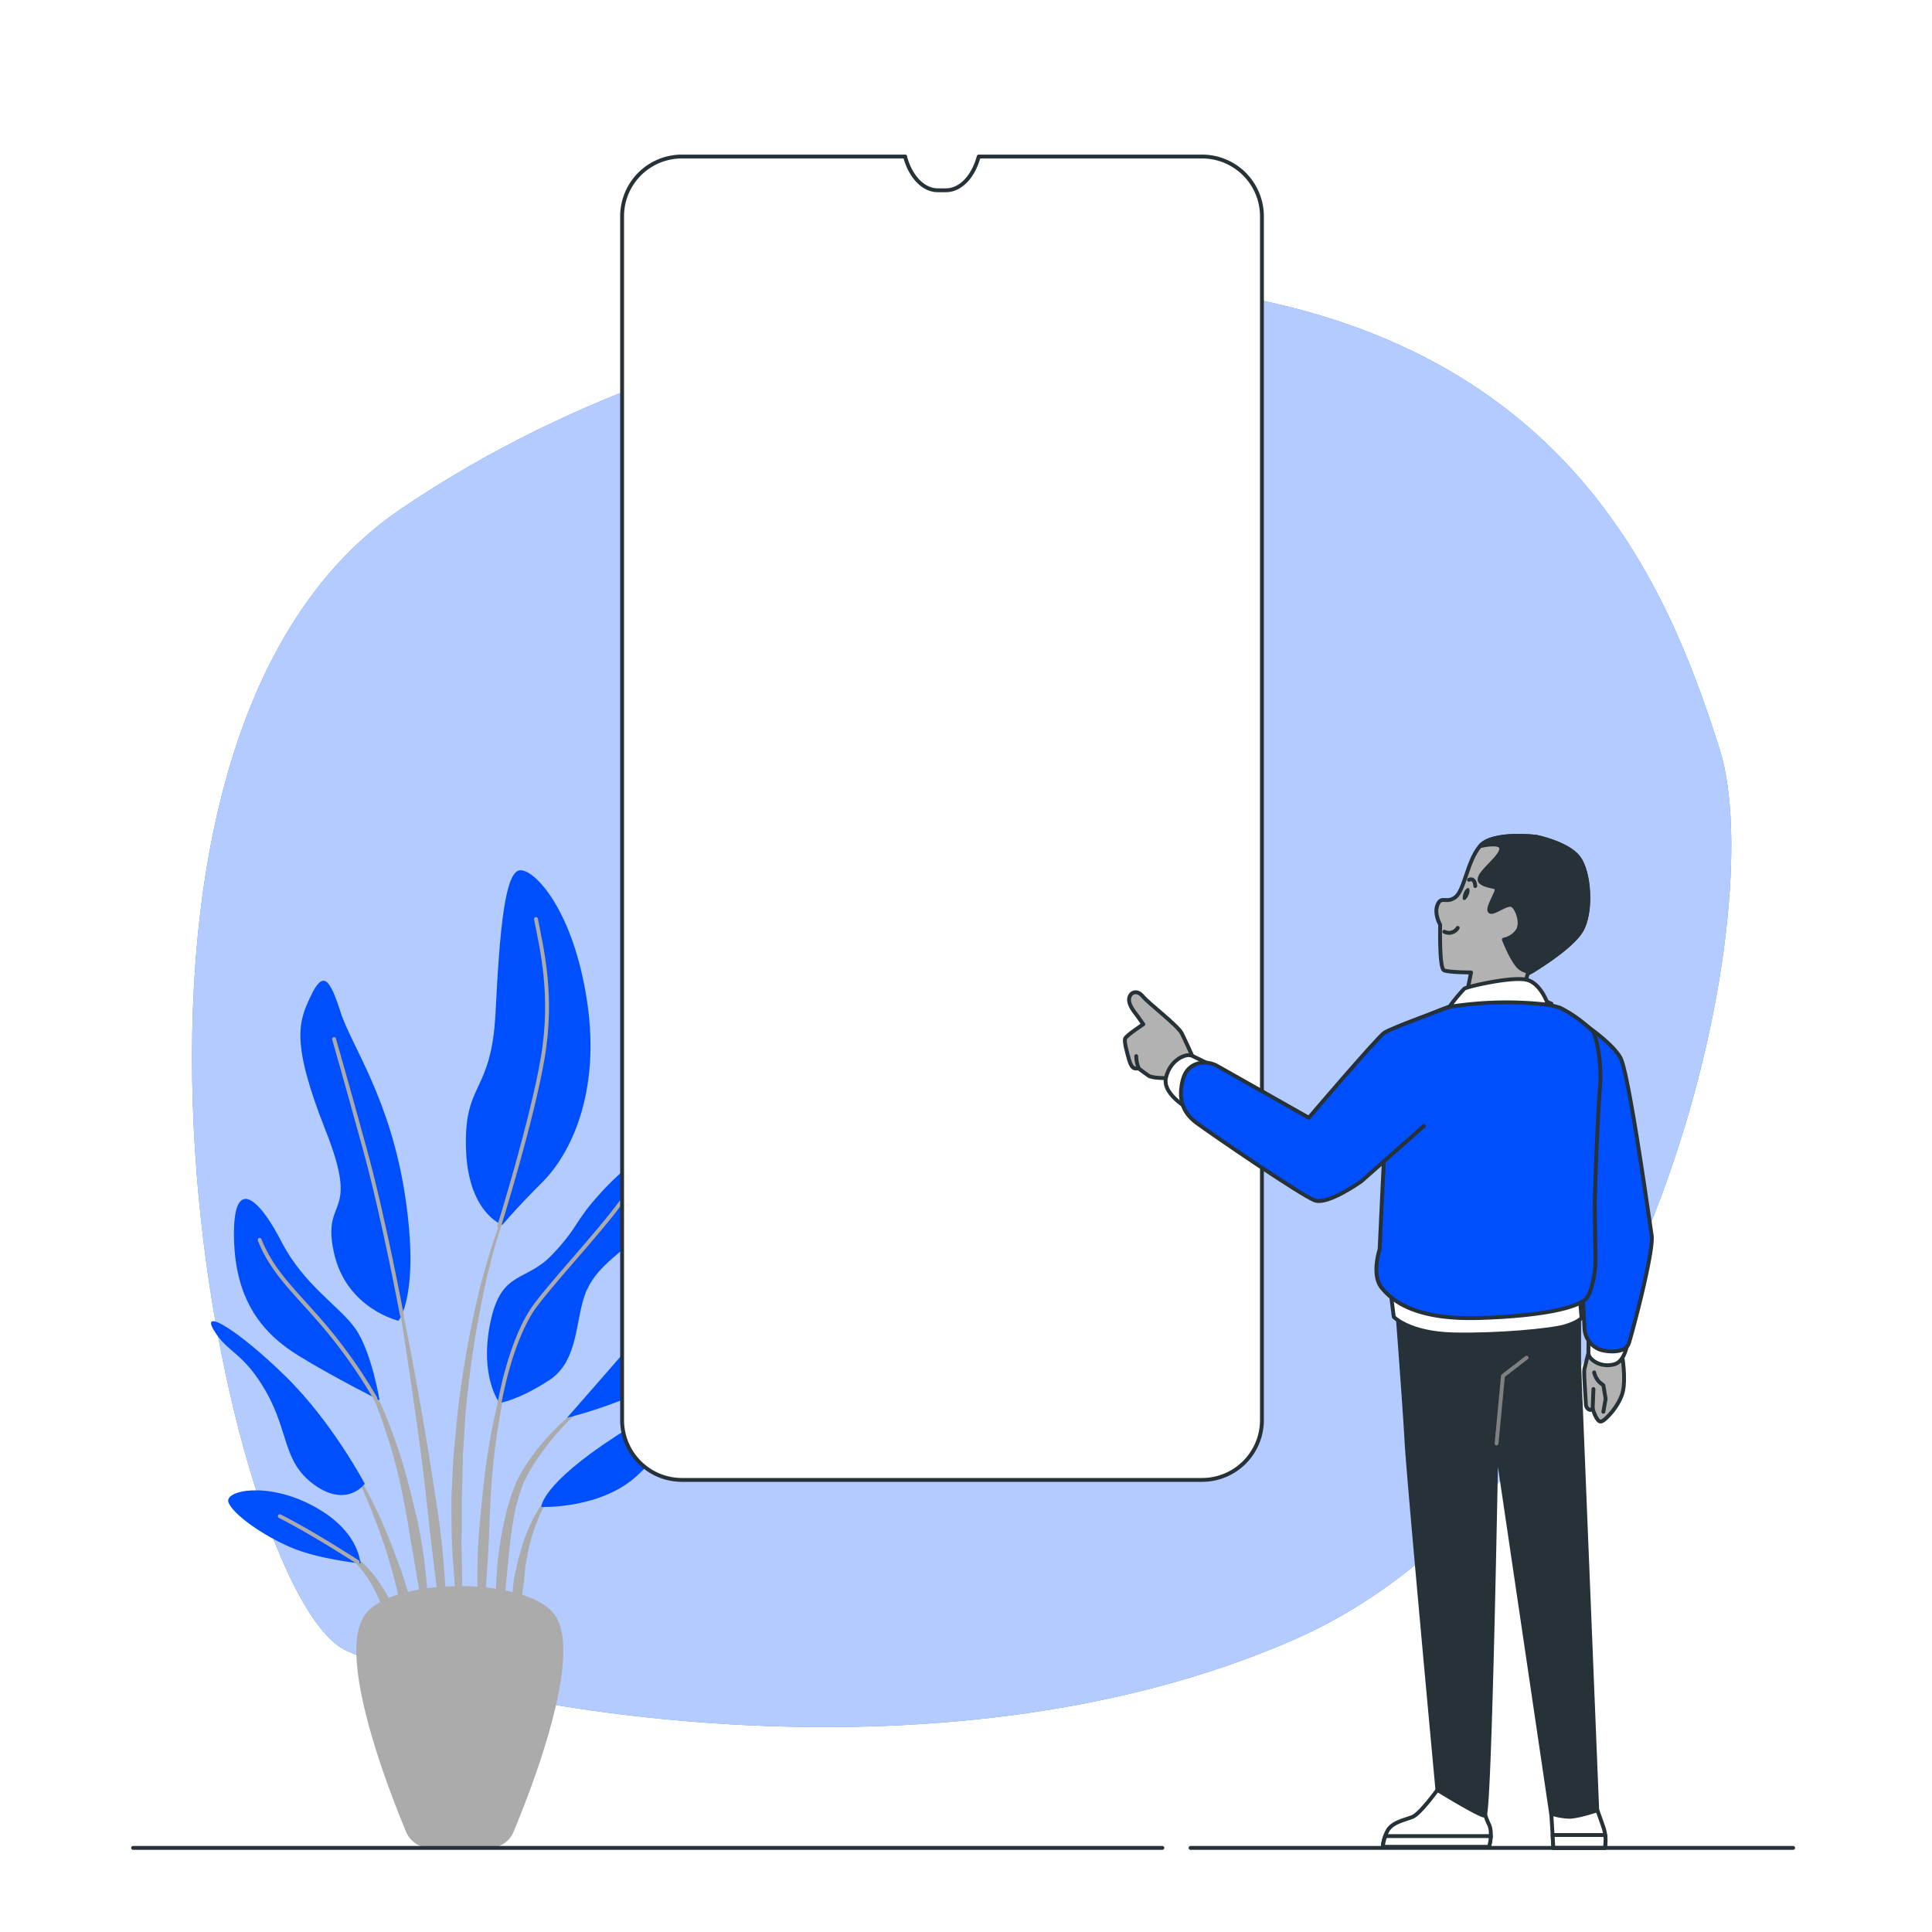 <svg class="animated" id="freepik_stories-confirmed-attendance" xmlns="http://www.w3.org/2000/svg" viewBox="0 0 500 500" version="1.1" xmlns:xlink="http://www.w3.org/1999/xlink" xmlns:svgjs="http://svgjs.com/svgjs"><style>svg#freepik_stories-confirmed-attendance:not(.animated) .animable {opacity: 0;}svg#freepik_stories-confirmed-attendance.animated #freepik--background-simple--inject-2 {animation: 1s 1 forwards cubic-bezier(.36,-0.01,.5,1.38) slideRight;animation-delay: 0s;}svg#freepik_stories-confirmed-attendance.animated #freepik--Plant--inject-2 {animation: 1s 1 forwards cubic-bezier(.36,-0.01,.5,1.38) lightSpeedLeft;animation-delay: 0s;}svg#freepik_stories-confirmed-attendance.animated #elqzk9mpuodhc {animation: 1s 1 forwards linear fadeIn;animation-delay: 0s;}svg#freepik_stories-confirmed-attendance.animated #el0jcbs25ohc84 {animation: 1s 1 forwards linear fadeIn;animation-delay: 0.011s;opacity: 0}svg#freepik_stories-confirmed-attendance.animated #el24l8oz4bx82 {animation: 1s 1 forwards linear fadeIn;animation-delay: 0.022s;opacity: 0}svg#freepik_stories-confirmed-attendance.animated #el0bh7sf9e84dl {animation: 1s 1 forwards linear fadeIn;animation-delay: 0.034s;opacity: 0}svg#freepik_stories-confirmed-attendance.animated #elcz6y67vf7fa {animation: 1s 1 forwards linear fadeIn;animation-delay: 0.045s;opacity: 0}svg#freepik_stories-confirmed-attendance.animated #elht8ty9thwt8 {animation: 1s 1 forwards linear fadeIn;animation-delay: 0.056s;opacity: 0}svg#freepik_stories-confirmed-attendance.animated #elzprgerh0ry {animation: 1s 1 forwards linear fadeIn;animation-delay: 0.067s;opacity: 0}svg#freepik_stories-confirmed-attendance.animated #el9rar23963m8 {animation: 1s 1 forwards linear fadeIn;animation-delay: 0.079s;opacity: 0}svg#freepik_stories-confirmed-attendance.animated #el3wc29bygeg {animation: 1s 1 forwards linear fadeIn;animation-delay: 0.09s;opacity: 0}svg#freepik_stories-confirmed-attendance.animated #eliy3r7xjcs0q {animation: 1s 1 forwards linear fadeIn;animation-delay: 0.101s;opacity: 0}svg#freepik_stories-confirmed-attendance.animated #elv9atqimob4k {animation: 1s 1 forwards linear fadeIn;animation-delay: 0.112s;opacity: 0}svg#freepik_stories-confirmed-attendance.animated #elhuv74jexxyd {animation: 1s 1 forwards linear fadeIn;animation-delay: 0.124s;opacity: 0}svg#freepik_stories-confirmed-attendance.animated #elbyc486f9ynu {animation: 1s 1 forwards linear fadeIn;animation-delay: 0.135s;opacity: 0}svg#freepik_stories-confirmed-attendance.animated #elsa4zti5rbfb {animation: 1s 1 forwards linear fadeIn;animation-delay: 0.146s;opacity: 0}svg#freepik_stories-confirmed-attendance.animated #elj377bkmwl7 {animation: 1s 1 forwards linear fadeIn;animation-delay: 0.157s;opacity: 0}svg#freepik_stories-confirmed-attendance.animated #elrittmrfgnj {animation: 1s 1 forwards linear fadeIn;animation-delay: 0.169s;opacity: 0}svg#freepik_stories-confirmed-attendance.animated #el2b2qp85sfqn {animation: 1s 1 forwards linear fadeIn;animation-delay: 0.18s;opacity: 0}svg#freepik_stories-confirmed-attendance.animated #elyv9codiq53c {animation: 1s 1 forwards linear fadeIn;animation-delay: 0.191s;opacity: 0}svg#freepik_stories-confirmed-attendance.animated #el0cr6mg2i3j5n {animation: 1s 1 forwards linear fadeIn;animation-delay: 0.202s;opacity: 0}svg#freepik_stories-confirmed-attendance.animated #elv5gfwanizv {animation: 1s 1 forwards linear fadeIn;animation-delay: 0.213s;opacity: 0}svg#freepik_stories-confirmed-attendance.animated #elxrq1w7hfbg {animation: 1s 1 forwards linear fadeIn;animation-delay: 0.225s;opacity: 0}svg#freepik_stories-confirmed-attendance.animated #elb2zy81zx8e {animation: 1s 1 forwards linear fadeIn;animation-delay: 0.236s;opacity: 0}svg#freepik_stories-confirmed-attendance.animated #elmwq4x3oynr {animation: 1s 1 forwards linear fadeIn;animation-delay: 0.247s;opacity: 0}svg#freepik_stories-confirmed-attendance.animated #elrhup4sjng1 {animation: 1s 1 forwards linear fadeIn;animation-delay: 0.258s;opacity: 0}svg#freepik_stories-confirmed-attendance.animated #el0mb2opuxd6t {animation: 1s 1 forwards linear fadeIn;animation-delay: 0.27s;opacity: 0}svg#freepik_stories-confirmed-attendance.animated #el3qhq5x32gk6 {animation: 1s 1 forwards linear fadeIn;animation-delay: 0.281s;opacity: 0}svg#freepik_stories-confirmed-attendance.animated #el7zn2hddnqnh {animation: 1s 1 forwards linear fadeIn;animation-delay: 0.292s;opacity: 0}svg#freepik_stories-confirmed-attendance.animated #elb23zexh6vfn {animation: 1s 1 forwards linear fadeIn;animation-delay: 0.303s;opacity: 0}svg#freepik_stories-confirmed-attendance.animated #eljqfdui1sk1 {animation: 1s 1 forwards linear fadeIn;animation-delay: 0.315s;opacity: 0}svg#freepik_stories-confirmed-attendance.animated #eldy70758ni3d {animation: 1s 1 forwards linear fadeIn;animation-delay: 0.326s;opacity: 0}svg#freepik_stories-confirmed-attendance.animated #elk0i8nsoj0ms {animation: 1s 1 forwards linear fadeIn;animation-delay: 0.337s;opacity: 0}svg#freepik_stories-confirmed-attendance.animated #elg82kvll5nj4 {animation: 1s 1 forwards linear fadeIn;animation-delay: 0.348s;opacity: 0}svg#freepik_stories-confirmed-attendance.animated #ela0yak5z2pqv {animation: 1s 1 forwards linear fadeIn;animation-delay: 0.36s;opacity: 0}svg#freepik_stories-confirmed-attendance.animated #elswmipg659ba {animation: 1s 1 forwards linear fadeIn;animation-delay: 0.371s;opacity: 0}svg#freepik_stories-confirmed-attendance.animated #ely9kcfjxvtr {animation: 1s 1 forwards linear fadeIn;animation-delay: 0.382s;opacity: 0}svg#freepik_stories-confirmed-attendance.animated #elaf1ki3fs62r {animation: 1s 1 forwards linear fadeIn;animation-delay: 0.393s;opacity: 0}svg#freepik_stories-confirmed-attendance.animated #elfypb7sa47si {animation: 1s 1 forwards linear fadeIn;animation-delay: 0.404s;opacity: 0}svg#freepik_stories-confirmed-attendance.animated #elbemxx8re35i {animation: 1s 1 forwards linear fadeIn;animation-delay: 0.416s;opacity: 0}svg#freepik_stories-confirmed-attendance.animated #elkfswa68rspr {animation: 1s 1 forwards linear fadeIn;animation-delay: 0.427s;opacity: 0}svg#freepik_stories-confirmed-attendance.animated #el4147w79mr5u {animation: 1s 1 forwards linear fadeIn;animation-delay: 0.438s;opacity: 0}svg#freepik_stories-confirmed-attendance.animated #elk1l2kbijpr {animation: 1s 1 forwards linear fadeIn;animation-delay: 0.449s;opacity: 0}svg#freepik_stories-confirmed-attendance.animated #eli17863g3t4f {animation: 1s 1 forwards linear fadeIn;animation-delay: 0.461s;opacity: 0}svg#freepik_stories-confirmed-attendance.animated #elehfjvfz4jfe {animation: 1s 1 forwards linear fadeIn;animation-delay: 0.472s;opacity: 0}svg#freepik_stories-confirmed-attendance.animated #elnr1mayr4che {animation: 1s 1 forwards linear fadeIn;animation-delay: 0.483s;opacity: 0}svg#freepik_stories-confirmed-attendance.animated #el0ddzbvu5i7bi {animation: 1s 1 forwards linear fadeIn;animation-delay: 0.494s;opacity: 0}svg#freepik_stories-confirmed-attendance.animated #elo1tdzm6ker {animation: 1s 1 forwards linear fadeIn;animation-delay: 0.506s;opacity: 0}svg#freepik_stories-confirmed-attendance.animated #el5n62vn2ghk {animation: 1s 1 forwards linear fadeIn;animation-delay: 0.517s;opacity: 0}svg#freepik_stories-confirmed-attendance.animated #eluypqonn5ych {animation: 1s 1 forwards linear fadeIn;animation-delay: 0.528s;opacity: 0}svg#freepik_stories-confirmed-attendance.animated #elk3jvbyy8jt {animation: 1s 1 forwards linear fadeIn;animation-delay: 0.539s;opacity: 0}svg#freepik_stories-confirmed-attendance.animated #elqod2krvwcm {animation: 1s 1 forwards linear fadeIn;animation-delay: 0.551s;opacity: 0}svg#freepik_stories-confirmed-attendance.animated #elge3p851pzwl {animation: 1s 1 forwards linear fadeIn;animation-delay: 0.562s;opacity: 0}svg#freepik_stories-confirmed-attendance.animated #els00p27uu08 {animation: 1s 1 forwards linear fadeIn;animation-delay: 0.573s;opacity: 0}svg#freepik_stories-confirmed-attendance.animated #elmo3oc1739xq {animation: 1s 1 forwards linear fadeIn;animation-delay: 0.584s;opacity: 0}svg#freepik_stories-confirmed-attendance.animated #el71573dw68w {animation: 1s 1 forwards linear fadeIn;animation-delay: 0.596s;opacity: 0}svg#freepik_stories-confirmed-attendance.animated #elpcnb2n8kjgi {animation: 1s 1 forwards linear fadeIn;animation-delay: 0.607s;opacity: 0}svg#freepik_stories-confirmed-attendance.animated #elqweyszr0fbk {animation: 1s 1 forwards linear fadeIn;animation-delay: 0.618s;opacity: 0}svg#freepik_stories-confirmed-attendance.animated #el0c7a1kjszwbk {animation: 1s 1 forwards linear fadeIn;animation-delay: 0.629s;opacity: 0}svg#freepik_stories-confirmed-attendance.animated #elco2p1djhjq {animation: 1s 1 forwards linear fadeIn;animation-delay: 0.64s;opacity: 0}svg#freepik_stories-confirmed-attendance.animated #elqwefbi08kb {animation: 1s 1 forwards linear fadeIn;animation-delay: 0.652s;opacity: 0}svg#freepik_stories-confirmed-attendance.animated #ely2cdedxi3i {animation: 1s 1 forwards linear fadeIn;animation-delay: 0.663s;opacity: 0}svg#freepik_stories-confirmed-attendance.animated #elgimzudznsee {animation: 1s 1 forwards linear fadeIn;animation-delay: 0.674s;opacity: 0}svg#freepik_stories-confirmed-attendance.animated #elgz818py29yo {animation: 1s 1 forwards linear fadeIn;animation-delay: 0.685s;opacity: 0}svg#freepik_stories-confirmed-attendance.animated #els9ru9fggdrq {animation: 1s 1 forwards linear fadeIn;animation-delay: 0.697s;opacity: 0}svg#freepik_stories-confirmed-attendance.animated #elz6gsae9exkk {animation: 1s 1 forwards linear fadeIn;animation-delay: 0.708s;opacity: 0}svg#freepik_stories-confirmed-attendance.animated #elqlcypm7s1ol {animation: 1s 1 forwards linear fadeIn;animation-delay: 0.719s;opacity: 0}svg#freepik_stories-confirmed-attendance.animated #el1exlb6oz1jn {animation: 1s 1 forwards linear fadeIn;animation-delay: 0.73s;opacity: 0}svg#freepik_stories-confirmed-attendance.animated #elnyn4z07061h {animation: 1s 1 forwards linear fadeIn;animation-delay: 0.742s;opacity: 0}svg#freepik_stories-confirmed-attendance.animated #elwsahblrd52h {animation: 1s 1 forwards linear fadeIn;animation-delay: 0.753s;opacity: 0}svg#freepik_stories-confirmed-attendance.animated #el7mgb9my5w8e {animation: 1s 1 forwards linear fadeIn;animation-delay: 0.764s;opacity: 0}svg#freepik_stories-confirmed-attendance.animated #el1ecck070bws {animation: 1s 1 forwards linear fadeIn;animation-delay: 0.775s;opacity: 0}svg#freepik_stories-confirmed-attendance.animated #elnxa6h89kmf {animation: 1s 1 forwards linear fadeIn;animation-delay: 0.787s;opacity: 0}svg#freepik_stories-confirmed-attendance.animated #ela2da9heujew {animation: 1s 1 forwards linear fadeIn;animation-delay: 0.798s;opacity: 0}svg#freepik_stories-confirmed-attendance.animated #elmnkq0cwbwo {animation: 1s 1 forwards linear fadeIn;animation-delay: 0.809s;opacity: 0}svg#freepik_stories-confirmed-attendance.animated #el5il58cupv0n {animation: 1s 1 forwards linear fadeIn;animation-delay: 0.82s;opacity: 0}svg#freepik_stories-confirmed-attendance.animated #el4hjl9508in8 {animation: 1s 1 forwards linear fadeIn;animation-delay: 0.831s;opacity: 0}svg#freepik_stories-confirmed-attendance.animated #elxkx62y7v6q9 {animation: 1s 1 forwards linear fadeIn;animation-delay: 0.843s;opacity: 0}svg#freepik_stories-confirmed-attendance.animated #eltpyz8gdswk {animation: 1s 1 forwards linear fadeIn;animation-delay: 0.854s;opacity: 0}svg#freepik_stories-confirmed-attendance.animated #elcufktxh5xjv {animation: 1s 1 forwards linear fadeIn;animation-delay: 0.865s;opacity: 0}svg#freepik_stories-confirmed-attendance.animated #elsi219nf1ro {animation: 1s 1 forwards linear fadeIn;animation-delay: 0.876s;opacity: 0}svg#freepik_stories-confirmed-attendance.animated #elasair0vedy {animation: 1s 1 forwards linear fadeIn;animation-delay: 0.888s;opacity: 0}svg#freepik_stories-confirmed-attendance.animated #elk3es1bl5wce {animation: 1s 1 forwards linear fadeIn;animation-delay: 0.899s;opacity: 0}svg#freepik_stories-confirmed-attendance.animated #elss1v1d49sz {animation: 1s 1 forwards linear fadeIn;animation-delay: 0.91s;opacity: 0}svg#freepik_stories-confirmed-attendance.animated #el7l8w3txjuq {animation: 1s 1 forwards linear fadeIn;animation-delay: 0.921s;opacity: 0}svg#freepik_stories-confirmed-attendance.animated #el33d3rodrvnh {animation: 1s 1 forwards linear fadeIn;animation-delay: 0.933s;opacity: 0}svg#freepik_stories-confirmed-attendance.animated #elmbwp1lpeca {animation: 1s 1 forwards linear fadeIn;animation-delay: 0.944s;opacity: 0}svg#freepik_stories-confirmed-attendance.animated #elb6sefun74n6 {animation: 1s 1 forwards linear fadeIn;animation-delay: 0.955s;opacity: 0}svg#freepik_stories-confirmed-attendance.animated #elrdanzi7o4pk {animation: 1s 1 forwards linear fadeIn;animation-delay: 0.966s;opacity: 0}svg#freepik_stories-confirmed-attendance.animated #elp4c1c9sjwm {animation: 1s 1 forwards linear fadeIn;animation-delay: 0.978s;opacity: 0}svg#freepik_stories-confirmed-attendance.animated #elxl2gnj7jlu {animation: 1s 1 forwards linear fadeIn;animation-delay: 0.989s;opacity: 0}svg#freepik_stories-confirmed-attendance.animated #freepik--Device--inject-2 {animation: 1s 1 forwards linear fadeIn;animation-delay: 0s;}svg#freepik_stories-confirmed-attendance.animated #freepik--Character--inject-2 {animation: 2.7s 1 forwards cubic-bezier(.36,-0.01,.5,1.38) lightSpeedRight;animation-delay: 0s;}svg#freepik_stories-confirmed-attendance.animated #elzex2ucg3sb {animation: 1s 1 forwards cubic-bezier(.36,-0.01,.5,1.38) slideUp;animation-delay: 0.1s;opacity: 0}svg#freepik_stories-confirmed-attendance.animated #el3qvxpn1rcho {animation: 1s 1 forwards cubic-bezier(.36,-0.01,.5,1.38) slideUp;animation-delay: 0.125s;opacity: 0}svg#freepik_stories-confirmed-attendance.animated #eleeh4rycs3nk {animation: 1s 1 forwards cubic-bezier(.36,-0.01,.5,1.38) slideUp;animation-delay: 0.25s;opacity: 0}svg#freepik_stories-confirmed-attendance.animated #elaixdbwdxdab {animation: 1s 1 forwards cubic-bezier(.36,-0.01,.5,1.38) slideUp;animation-delay: 0.375s;opacity: 0}svg#freepik_stories-confirmed-attendance.animated #el6e9gds5gtj {animation: 1s 1 forwards cubic-bezier(.36,-0.01,.5,1.38) slideUp;animation-delay: 0.5s;opacity: 0}svg#freepik_stories-confirmed-attendance.animated #els2xdfbtvqzg {animation: 1s 1 forwards cubic-bezier(.36,-0.01,.5,1.38) slideUp;animation-delay: 0.625s;opacity: 0}svg#freepik_stories-confirmed-attendance.animated #eloqidqlbkewb {animation: 1s 1 forwards cubic-bezier(.36,-0.01,.5,1.38) slideUp;animation-delay: 0.75s;opacity: 0}svg#freepik_stories-confirmed-attendance.animated #elxygzn3juzr {animation: 1s 1 forwards cubic-bezier(.36,-0.01,.5,1.38) slideUp;animation-delay: 0.875s;opacity: 0}svg#freepik_stories-confirmed-attendance.animated #freepik--Airplane--inject-2 {animation: 1s 1 forwards cubic-bezier(.36,-0.01,.5,1.38) slideUp;animation-delay: 0.1s;opacity: 0}            @keyframes slideRight {                0% {                    opacity: 0;                    transform: translateX(30px);                }                100% {                    opacity: 1;                    transform: translateX(0);                }            }                    @keyframes lightSpeedLeft {              from {                transform: translate3d(-50%, 0, 0) skewX(20deg);                opacity: 0;              }              60% {                transform: skewX(-10deg);                opacity: 1;              }              80% {                transform: skewX(2deg);              }              to {                opacity: 1;                transform: translate3d(0, 0, 0);              }            }                    @keyframes fadeIn {                0% {                    opacity: 0;                }                100% {                    opacity: 1;                }            }                    @keyframes lightSpeedRight {              from {                transform: translate3d(50%, 0, 0) skewX(-20deg);                opacity: 0;              }              60% {                transform: skewX(10deg);                opacity: 1;              }              80% {                transform: skewX(-2deg);              }              to {                opacity: 1;                transform: translate3d(0, 0, 0);              }            }                    @keyframes slideUp {                0% {                    opacity: 0;                    transform: translateY(30px);                }                100% {                    opacity: 1;                    transform: inherit;                }            }        </style><g id="freepik--background-simple--inject-2" class="animable" style="transform-origin: 248.88px 260.79px;"><path d="M308.21,74.73s-112.82-5.45-204.64,57.11S58.41,413.43,89.78,427.26s152,37.81,245.05-2.9S458.47,236.27,445.06,193.94,405.63,86.76,308.21,74.73Z" style="fill: rgb(0, 79, 255); transform-origin: 248.88px 260.79px;" id="elfasbm8gjjis" class="animable"></path><g id="el0xxeig87shjq"><path d="M308.21,74.73s-112.82-5.45-204.64,57.11S58.41,413.43,89.78,427.26s152,37.81,245.05-2.9S458.47,236.27,445.06,193.94,405.63,86.76,308.21,74.73Z" style="fill: rgb(255, 255, 255); opacity: 0.7; transform-origin: 248.88px 260.79px;" class="animable"></path></g></g><g id="freepik--Plant--inject-2" class="animable" style="transform-origin: 120.367px 351.726px;"><path d="M132.55,309.06h0a.12.12,0,0,0-.07-.17.13.13,0,0,0-.17.07,171.35,171.35,0,0,0-9,28.12,262.76,262.76,0,0,0-4.94,29.15l-.71,7.37c-.1,1.22-.24,2.45-.33,3.68l-.2,3.7c-.1,2.47-.25,4.93-.32,7.4l.06,7.4.08,3.7c.06,1.24.15,2.47.23,3.7.19,2.46.34,4.92.56,7.38.48,4.91,1.21,9.79,2,14.65a.14.14,0,0,0,.13.11.13.13,0,0,0,.13-.13h0c0-2.47-.12-4.92-.17-7.38s-.29-4.89-.25-7.35,0-4.9-.08-7.35l-.07-3.67.07-3.67,0-7.34.2-7.33.07-3.67c0-1.22.14-2.44.21-3.66l.45-7.33a262,262,0,0,1,4.15-29.08A170.51,170.51,0,0,1,132.55,309.06Z" style="fill: rgb(171, 171, 171); transform-origin: 124.687px 367.1px;" id="elahcptakn5g" class="animable"></path><path d="M133.6,347.43a.13.13,0,0,0-.08-.16.12.12,0,0,0-.16.08A176.23,176.23,0,0,0,128.13,366a174.09,174.09,0,0,0-3.08,19.16c-.65,6.42-1.37,12.84-1.46,19.3a160.63,160.63,0,0,0,.69,19.36.14.14,0,0,0,.11.12.14.14,0,0,0,.15-.12c.74-6.43,1.2-12.84,1.64-19.25s.52-12.83.94-19.24a170.62,170.62,0,0,1,2.29-19.08A173.41,173.41,0,0,1,133.6,347.43Z" style="fill: rgb(171, 171, 171); transform-origin: 128.573px 385.601px;" id="elb0ksov8i624" class="animable"></path><path d="M154.87,360.93a.13.13,0,0,0-.18,0,64.86,64.86,0,0,0-14.22,12.4,57,57,0,0,0-5.56,7.73l-1.14,2.16-.9,2.24a22.5,22.5,0,0,0-.78,2.27c-.23.76-.48,1.52-.69,2.29a90.9,90.9,0,0,0-2.94,18.77,108.38,108.38,0,0,0,.7,18.89.13.13,0,0,0,.12.11.12.12,0,0,0,.14-.12l1.62-18.7c.65-6.19,1.05-12.41,2.37-18.45.17-.75.39-1.48.58-2.23a20.6,20.6,0,0,1,.65-2.2l.76-2.17,1-2a54.9,54.9,0,0,1,5.1-7.73,64,64,0,0,1,13.35-13h0A.13.13,0,0,0,154.87,360.93Z" style="fill: rgb(171, 171, 171); transform-origin: 141.657px 394.343px;" id="elm6c02e3zrlm" class="animable"></path><path d="M144.58,385c-2.9,1.87-4.84,4.81-6.47,7.77a46,46,0,0,0-3.62,9.53c-.26.81-.46,1.64-.64,2.47l-.58,2.49a41,41,0,0,0-.63,5c0,1.7-.07,3.39,0,5.08a45.33,45.33,0,0,0,.67,5,.14.14,0,0,0,.1.11.13.13,0,0,0,.16-.11,46,46,0,0,0,.9-5c.26-1.65.51-3.28.71-4.92s.46-3.26.58-4.9.35-3.28.71-4.88a44.28,44.28,0,0,1,2.77-9.44,21,21,0,0,1,5.43-8.11h0a.14.14,0,0,0,0-.17A.13.13,0,0,0,144.58,385Z" style="fill: rgb(171, 171, 171); transform-origin: 138.654px 403.687px;" id="el9fsu7kdj9o8" class="animable"></path><path d="M114.75,403.7c-.7-8.31-2.07-16.53-3.37-24.74s-2.73-16.42-4.23-24.59S104,338,102.21,329.92a.14.14,0,0,0-.15-.1.13.13,0,0,0-.11.15c1.42,8.19,2.71,16.4,3.92,24.61s2.42,16.43,3.46,24.67,1.81,16.5,2.84,24.72l3,24.72a.12.12,0,0,0,.12.11.13.13,0,0,0,.14-.12c.09-2.08.09-4.17.14-6.25s-.08-4.17-.12-6.25C115.42,412,115.06,407.85,114.75,403.7Z" style="fill: rgb(171, 171, 171); transform-origin: 108.765px 379.31px;" id="elsdzxi2ca23" class="animable"></path><path d="M109.77,403.58c-.45-3.29-1-6.56-1.68-9.82l-1.16-4.85c-.39-1.62-.75-3.24-1.22-4.83a137.76,137.76,0,0,0-6.35-18.88l-1-2.29-1.11-2.23c-.7-1.51-1.55-2.94-2.36-4.4a37.1,37.1,0,0,0-6-7.94.12.12,0,0,0-.17,0,.13.13,0,0,0,0,.18l0,0a36.54,36.54,0,0,1,5.48,8.12c.72,1.48,1.48,2.93,2.1,4.46l1,2.26.86,2.3a134.87,134.87,0,0,1,5.53,18.89c.76,3.2,1.26,6.45,1.88,9.67l.78,4.87c.28,1.62.63,3.23.85,4.86.52,3.24,1.12,6.48,1.69,9.73s1.1,6.51,1.78,9.76a.14.14,0,0,0,.13.11.13.13,0,0,0,.13-.13c0-3.32-.06-6.64-.23-9.95S110.11,406.88,109.77,403.58Z" style="fill: rgb(171, 171, 171); transform-origin: 99.807px 385.927px;" id="elekkys611whn" class="animable"></path><path d="M102.9,404c-1.54-4.36-3.32-8.62-5.26-12.8A113.88,113.88,0,0,0,91,379.07a.14.14,0,0,0-.17,0,.14.14,0,0,0,0,.18,114.07,114.07,0,0,1,5.65,12.5c1.68,4.25,3.2,8.56,4.48,12.94s2.22,8.83,3.39,13.22,2.21,8.83,3.56,13.27a.14.14,0,0,0,.13.1.13.13,0,0,0,.13-.13,66.62,66.62,0,0,0-1.29-13.81A86.8,86.8,0,0,0,102.9,404Z" style="fill: rgb(171, 171, 171); transform-origin: 99.486px 405.161px;" id="eljwbsi4qwjv" class="animable"></path><path d="M102.61,418.51A30.11,30.11,0,0,0,99,410.85a32,32,0,0,0-5.32-6.61,24.43,24.43,0,0,0-3.39-2.55A13.74,13.74,0,0,0,86.41,400a.12.12,0,0,0-.15.07.12.12,0,0,0,.07.17h0a19.14,19.14,0,0,1,6.37,4.95,30.29,30.29,0,0,1,4.44,6.71c1.26,2.39,1.91,5,3,7.48.49,1.26,1,2.53,1.53,3.79a31.09,31.09,0,0,0,1.67,3.83h0a.12.12,0,0,0,.11.07.12.12,0,0,0,.14-.12,30.09,30.09,0,0,0-.16-4.25C103.24,421.28,102.94,419.89,102.61,418.51Z" style="fill: rgb(171, 171, 171); transform-origin: 94.926px 413.533px;" id="el3k80f0c2lsl" class="animable"></path><path d="M103.12,341.81s-13.6-3.14-16.74-17.8,7-8.37-2.1-31.4-7-28.26-3.83-34.89,4.88-4.53,7.67,4.19,12.91,22.33,16.75,47.8S103.12,341.81,103.12,341.81Z" style="fill: rgb(0, 79, 255); transform-origin: 91.979px 297.815px;" id="eln0tgcm8tr8c" class="animable"></path><path d="M130,317s-9.07-3.14-9.42-20.24,6.63-13.61,7.68-34.89,2.44-36.29,6.28-36.64,13.95,10.47,17.44,34.2-4.53,39.42-11.51,46.4S130,317,130,317Z" style="fill: rgb(0, 79, 255); transform-origin: 136.696px 271.111px;" id="elh9rce6br7n" class="animable"></path><path d="M98.24,362.39S96.15,349.83,92,343.9,78.7,332.74,72.77,321.22s-12.56-17.09-12.21-.7,7.67,24.78,16.75,30.36S98.24,362.39,98.24,362.39Z" style="fill: rgb(0, 79, 255); transform-origin: 79.393px 336.332px;" id="elbyu42q2eslq" class="animable"></path><path d="M94.4,384S86,368,73.82,356.11s-22-17.79-18.49-11.86,7.67,5.58,13.6,16.05,4.19,18.14,12.56,24.07S94.4,384,94.4,384Z" style="fill: rgb(0, 79, 255); transform-origin: 74.505px 364.416px;" id="elvy30gx7phto" class="animable"></path><path d="M93.36,404.61c-.35-1.05-.7-8.72-12.56-15s-23-3.84-21.64-.7,8.73,8.37,16,11.51S93.36,404.61,93.36,404.61Z" style="fill: rgb(0, 79, 255); transform-origin: 76.204px 395.154px;" id="ele2293ckcwyw" class="animable"></path><path d="M129.29,363.09s-5.23-6.63-2.44-20.58,9.07-10.47,16.05-17.8,5.58-8.37,12.56-16,13.26-11.86,16-8.72-1.4,12.91-5.58,18.49-10.82,8.38-14,15.35-1.74,18.15-9.77,23.38S129.29,363.09,129.29,363.09Z" style="fill: rgb(0, 79, 255); transform-origin: 149.187px 331.017px;" id="elf188pnn3d" class="animable"></path><path d="M146.74,366.93s12.56-14.31,21.63-24.77,12.56-18.49,12.91-11.52,3.14,12.56-4.19,21.64S146.74,366.93,146.74,366.93Z" style="fill: rgb(0, 79, 255); transform-origin: 164.415px 347.477px;" id="el0fef4am8gtcr" class="animable"></path><path d="M140.11,390s-.35-5.59,19.54-18.5,28.26-15.35,26.16-10.11S175,371.81,165.58,381.23,140.11,390,140.11,390Z" style="fill: rgb(0, 79, 255); transform-origin: 163.117px 374.41px;" id="el2x1bfl2cuyv" class="animable"></path><path d="M104,340.32s-4.66-25-9.55-42.82-8-28.61-8-28.61" style="fill: none; stroke: rgb(171, 171, 171); stroke-linecap: round; stroke-linejoin: round; transform-origin: 95.225px 304.605px;" id="ell80p38gpydn" class="animable"></path><path d="M129.19,317.3s8.48-27.13,11.27-43.53-.35-28.61-1.75-35.93" style="fill: none; stroke: rgb(171, 171, 171); stroke-linecap: round; stroke-linejoin: round; transform-origin: 135.384px 277.57px;" id="eld00a9v5eqyk" class="animable"></path><path d="M97.14,361.87a131.22,131.22,0,0,0-12.86-18.32c-7.67-9.07-13.6-13.95-17.09-22.68" style="fill: none; stroke: rgb(171, 171, 171); stroke-linecap: round; stroke-linejoin: round; transform-origin: 82.165px 341.37px;" id="elx3ooy47rhv" class="animable"></path><path d="M129.29,363.09s2.79-16.75,9.42-25.47,19.89-22.33,25.12-31.05" style="fill: none; stroke: rgb(171, 171, 171); stroke-linecap: round; stroke-linejoin: round; transform-origin: 146.56px 334.83px;" id="eluhrhpwngkia" class="animable"></path><path d="M92.54,404.23S80.8,396.59,72.42,392.4" style="fill: none; stroke: rgb(171, 171, 171); stroke-linecap: round; stroke-linejoin: round; transform-origin: 82.48px 398.315px;" id="elv5autp2oy5e" class="animable"></path><path d="M126.68,478.23H111.32a6.74,6.74,0,0,1-6.22-4.14c-5-12-18.42-46.73-10.35-56.57,7.69-9.38,40.81-9.38,48.5,0,8.07,9.84-5.33,44.55-10.35,56.57A6.74,6.74,0,0,1,126.68,478.23Z" style="fill: rgb(171, 171, 171); transform-origin: 119.001px 444.357px;" id="el8fp0d8tb6uo" class="animable"></path></g><g id="freepik--Device--inject-2" class="animable" style="transform-origin: 245.215px 217.72px;"><path d="M326.59,56V367.48A15.49,15.49,0,0,1,311.1,383H176.51A15.48,15.48,0,0,1,161,367.48V56A15.47,15.47,0,0,1,176.5,40.51h57.77l0,.17c1.44,5.19,4.76,8.56,8.43,8.56h2.11c3.68,0,7-3.37,8.43-8.56l.06-.17H311.1A15.49,15.49,0,0,1,326.59,56Z" style="fill: rgb(255, 255, 255); stroke: rgb(38, 50, 56); stroke-linecap: round; stroke-linejoin: round; transform-origin: 243.795px 211.755px;" id="elqzk9mpuodhc" class="animable"></path><path d="M326.58,70.48V56A15.48,15.48,0,0,0,311.1,40.51H253.35l-.06.17c-1.44,5.19-4.75,8.56-8.43,8.56h-2.11c-3.67,0-7-3.37-8.43-8.56l0-.17H176.5A15.47,15.47,0,0,0,161,56v14.5Z" style="fill: rgb(219, 219, 219); stroke: rgb(38, 50, 56); stroke-linecap: round; stroke-linejoin: round; transform-origin: 243.79px 55.505px;" id="el0jcbs25ohc84" class="animable"></path><path d="M161,365.05v2.43A15.48,15.48,0,0,0,176.51,383H311.1a15.48,15.48,0,0,0,15.48-15.48v-2.43Z" style="fill: rgb(219, 219, 219); stroke: rgb(38, 50, 56); stroke-linecap: round; stroke-linejoin: round; transform-origin: 243.79px 374.025px;" id="el24l8oz4bx82" class="animable"></path><path d="M337.11,130.39V99.27H334.3V59.44a24.55,24.55,0,0,0-24.55-24.55H177.87a24.55,24.55,0,0,0-24.55,24.55V376a24.55,24.55,0,0,0,24.55,24.55H309.75A24.55,24.55,0,0,0,334.3,376v-219h2.81V138.52H334.3v-8.13Zm-10.52,228A24.56,24.56,0,0,1,302,383H185.58A24.55,24.55,0,0,1,161,358.41V65.05a24.55,24.55,0,0,1,24.55-24.54h48.69l0,.17c1.44,5.19,4.76,8.56,8.43,8.56h2.11c3.68,0,7-3.37,8.43-8.56l.06-.17H302a24.55,24.55,0,0,1,24.56,24.54Z" style="fill: rgb(0, 79, 255); stroke: rgb(38, 50, 56); stroke-linecap: round; stroke-linejoin: round; transform-origin: 245.215px 217.72px;" id="el0bh7sf9e84dl" class="animable"></path><path d="M307.78,38.27H179.84A23.68,23.68,0,0,0,156.16,62V373.44a23.68,23.68,0,0,0,23.68,23.68H307.78a23.69,23.69,0,0,0,23.68-23.68V62A23.69,23.69,0,0,0,307.78,38.27Zm18.81,321A23.69,23.69,0,0,1,302.9,383H184.71A23.68,23.68,0,0,1,161,359.28V64.18A23.67,23.67,0,0,1,184.7,40.51h49.57l0,.17c1.44,5.19,4.76,8.56,8.43,8.56h2.11c3.68,0,7-3.37,8.43-8.56l.06-.17H302.9a23.69,23.69,0,0,1,23.69,23.68Z" style="fill: rgb(38, 50, 56); stroke: rgb(38, 50, 56); stroke-linecap: round; stroke-linejoin: round; transform-origin: 243.81px 217.695px;" id="elcz6y67vf7fa" class="animable"></path><path d="M245.61,41.68A2.31,2.31,0,1,0,243.3,44,2.3,2.3,0,0,0,245.61,41.68Z" style="fill: rgb(255, 255, 255); transform-origin: 243.3px 41.69px;" id="elht8ty9thwt8" class="animable"></path><path d="M175.75,50.51c0,2.34-2.62,3.18-2.63,5v.13h2.54v.78h-3.39v-.66c0-2.5,2.61-3,2.61-5.16,0-.8-.26-1.22-.9-1.22s-.91.45-.91,1.14v.68h-.8v-.63c0-1.18.54-2,1.73-2S175.75,49.33,175.75,50.51Z" style="fill: rgb(38, 50, 56); transform-origin: 174.01px 52.495px;" id="elzprgerh0ry" class="animable"></path><path d="M180,50.5v.2a1.53,1.53,0,0,1-.94,1.59A1.55,1.55,0,0,1,180,53.9v.59c0,1.18-.55,2-1.75,2s-1.73-.78-1.73-2V54h.81v.59c0,.69.28,1.11.9,1.11s.91-.41.91-1.19v-.6c0-.76-.32-1.12-1-1.15h-.46V52h.51a.93.93,0,0,0,.93-1.06v-.35c0-.8-.28-1.21-.91-1.21s-.9.43-.9,1.13v.4h-.81V50.5c0-1.18.55-1.94,1.73-1.94S180,49.32,180,50.5Z" style="fill: rgb(38, 50, 56); transform-origin: 178.255px 52.525px;" id="el9rar23963m8" class="animable"></path><path d="M181.65,51.09v1.07h-.83V51.09Zm0,4.21v1.07h-.83V55.3Z" style="fill: rgb(38, 50, 56); transform-origin: 181.235px 53.73px;" id="el3wc29bygeg" class="animable"></path><path d="M183.4,51.78a1.24,1.24,0,0,1,1.15-.64c1,0,1.43.73,1.43,1.84v1.51c0,1.18-.56,2-1.74,2s-1.74-.78-1.74-2V54h.81v.58c0,.69.29,1.11.9,1.11s.91-.42.91-1.11V53c0-.69-.29-1.11-.91-1.11a.83.83,0,0,0-.87.83v.17h-.81l.21-4.3h3v.78h-2.27Z" style="fill: rgb(38, 50, 56); transform-origin: 184.24px 52.54px;" id="eliy3r7xjcs0q" class="animable"></path><path d="M190.28,50.49v.14h-.8v-.19c0-.7-.29-1.11-.92-1.11s-.94.42-.94,1.25v1.73a1.24,1.24,0,0,1,1.25-.82c1,0,1.43.71,1.43,1.83v1.17c0,1.18-.58,2-1.76,2s-1.78-.78-1.78-2V50.55c0-1.23.55-2,1.78-2S190.28,49.31,190.28,50.49Zm-2.66,2.9v1.16c0,.69.29,1.11.92,1.11s.91-.42.91-1.11V53.39c0-.7-.3-1.12-.91-1.12S187.62,52.69,187.62,53.39Z" style="fill: rgb(38, 50, 56); transform-origin: 188.53px 52.52px;" id="elv9atqimob4k" class="animable"></path><rect x="272.55" y="50.83" width="2.18" height="5.46" style="fill: rgb(38, 50, 56); transform-origin: 273.64px 53.56px;" id="elhuv74jexxyd" class="animable"></rect><rect x="275.46" y="49.74" width="2.18" height="6.55" style="fill: rgb(38, 50, 56); transform-origin: 276.55px 53.015px;" id="elbyc486f9ynu" class="animable"></rect><rect x="278.38" y="48.96" width="2.18" height="7.33" style="fill: rgb(38, 50, 56); transform-origin: 279.47px 52.625px;" id="elsa4zti5rbfb" class="animable"></rect><rect x="281.29" y="47.61" width="2.18" height="8.68" style="fill: rgb(38, 50, 56); transform-origin: 282.38px 51.95px;" id="elj377bkmwl7" class="animable"></rect><path d="M310.5,56.14H297.4v-8h13.1Zm-12.37-.73h11.64V48.86H298.13Z" style="fill: rgb(38, 50, 56); transform-origin: 303.95px 52.14px;" id="elrittmrfgnj" class="animable"></path><rect x="299.22" y="49.65" width="6.92" height="4.97" style="fill: rgb(38, 50, 56); transform-origin: 302.68px 52.135px;" id="el2b2qp85sfqn" class="animable"></rect><rect x="310.05" y="51.19" width="1.65" height="1.89" style="fill: rgb(38, 50, 56); transform-origin: 310.875px 52.135px;" id="elyv9codiq53c" class="animable"></rect><path d="M292.59,54.4a.47.47,0,0,1-.25-.07c-2.67-1.58-4.43-.11-4.5,0a.49.49,0,0,1-.65-.74c.1-.08,2.35-2,5.65,0a.49.49,0,0,1-.25.91Z" style="fill: rgb(38, 50, 56); transform-origin: 290.05px 53.592px;" id="el0cr6mg2i3j5n" class="animable"></path><path d="M293.58,52.75a.54.54,0,0,1-.25-.06c-3.86-2.3-6.45-.08-6.48-.06a.49.49,0,0,1-.69,0,.48.48,0,0,1,0-.69s3.15-2.71,7.62-.06a.5.5,0,0,1,.17.68A.49.49,0,0,1,293.58,52.75Z" style="fill: rgb(38, 50, 56); transform-origin: 290.016px 51.745px;" id="elv5gfwanizv" class="animable"></path><path d="M294.47,50.85a.47.47,0,0,1-.25-.07c-4.88-2.9-8.13-.17-8.26-.05a.49.49,0,0,1-.65-.74s3.9-3.33,9.41-.05a.48.48,0,0,1,.17.67A.49.49,0,0,1,294.47,50.85Z" style="fill: rgb(38, 50, 56); transform-origin: 290.052px 49.674px;" id="elxrq1w7hfbg" class="animable"></path><path d="M291.12,55.22A1.23,1.23,0,1,1,289.89,54,1.23,1.23,0,0,1,291.12,55.22Z" style="fill: rgb(38, 50, 56); transform-origin: 289.89px 55.23px;" id="elb2zy81zx8e" class="animable"></path><rect x="184.61" y="242.41" width="119.21" height="48.41" rx="5.33" style="fill: rgb(0, 79, 255); stroke: rgb(38, 50, 56); stroke-linecap: round; stroke-linejoin: round; transform-origin: 244.215px 266.615px;" id="elmwq4x3oynr" class="animable"></rect><path d="M182.74,118.37H305.69a0,0,0,0,1,0,0v97.06a8.86,8.86,0,0,1-8.86,8.86H191.6a8.86,8.86,0,0,1-8.86-8.86V118.37A0,0,0,0,1,182.74,118.37Z" style="fill: rgb(255, 255, 255); stroke: rgb(38, 50, 56); stroke-linecap: round; stroke-linejoin: round; transform-origin: 244.215px 171.33px;" id="elrhup4sjng1" class="animable"></path><rect x="182.74" y="118.37" width="122.95" height="9.12" style="fill: rgb(0, 79, 255); stroke: rgb(38, 50, 56); stroke-linecap: round; stroke-linejoin: round; transform-origin: 244.215px 122.93px;" id="el0mb2opuxd6t" class="animable"></rect><rect x="189.65" y="134.7" width="13.82" height="13.82" style="fill: rgb(255, 255, 255); stroke: rgb(38, 50, 56); stroke-linecap: round; stroke-linejoin: round; transform-origin: 196.56px 141.61px;" id="el3qhq5x32gk6" class="animable"></rect><rect x="213.48" y="134.7" width="13.82" height="13.82" style="fill: rgb(255, 255, 255); stroke: rgb(38, 50, 56); stroke-linecap: round; stroke-linejoin: round; transform-origin: 220.39px 141.61px;" id="el7zn2hddnqnh" class="animable"></rect><rect x="237.31" y="134.7" width="13.82" height="13.82" style="fill: rgb(255, 255, 255); stroke: rgb(38, 50, 56); stroke-linecap: round; stroke-linejoin: round; transform-origin: 244.22px 141.61px;" id="elb23zexh6vfn" class="animable"></rect><rect x="261.13" y="134.7" width="13.82" height="13.82" style="fill: rgb(255, 255, 255); stroke: rgb(38, 50, 56); stroke-linecap: round; stroke-linejoin: round; transform-origin: 268.04px 141.61px;" id="eljqfdui1sk1" class="animable"></rect><rect x="284.96" y="134.7" width="13.82" height="13.82" style="fill: rgb(255, 255, 255); stroke: rgb(38, 50, 56); stroke-linecap: round; stroke-linejoin: round; transform-origin: 291.87px 141.61px;" id="eldy70758ni3d" class="animable"></rect><rect x="189.65" y="155.67" width="13.82" height="13.82" style="fill: rgb(255, 255, 255); stroke: rgb(38, 50, 56); stroke-linecap: round; stroke-linejoin: round; transform-origin: 196.56px 162.58px;" id="elk0i8nsoj0ms" class="animable"></rect><rect x="213.48" y="155.67" width="13.82" height="13.82" style="fill: rgb(0, 79, 255); stroke: rgb(38, 50, 56); stroke-linecap: round; stroke-linejoin: round; transform-origin: 220.39px 162.58px;" id="elg82kvll5nj4" class="animable"></rect><rect x="237.31" y="155.67" width="13.82" height="13.82" style="fill: rgb(255, 255, 255); stroke: rgb(38, 50, 56); stroke-linecap: round; stroke-linejoin: round; transform-origin: 244.22px 162.58px;" id="ela0yak5z2pqv" class="animable"></rect><rect x="261.13" y="155.67" width="13.82" height="13.82" style="fill: rgb(255, 255, 255); stroke: rgb(38, 50, 56); stroke-linecap: round; stroke-linejoin: round; transform-origin: 268.04px 162.58px;" id="elswmipg659ba" class="animable"></rect><rect x="284.96" y="155.67" width="13.82" height="13.82" style="fill: rgb(0, 79, 255); stroke: rgb(38, 50, 56); stroke-linecap: round; stroke-linejoin: round; transform-origin: 291.87px 162.58px;" id="ely9kcfjxvtr" class="animable"></rect><rect x="189.65" y="176.64" width="13.82" height="13.82" style="fill: rgb(255, 255, 255); stroke: rgb(38, 50, 56); stroke-linecap: round; stroke-linejoin: round; transform-origin: 196.56px 183.55px;" id="elaf1ki3fs62r" class="animable"></rect><rect x="213.48" y="176.64" width="13.82" height="13.82" style="fill: rgb(255, 255, 255); stroke: rgb(38, 50, 56); stroke-linecap: round; stroke-linejoin: round; transform-origin: 220.39px 183.55px;" id="elfypb7sa47si" class="animable"></rect><rect x="237.31" y="176.64" width="13.82" height="13.82" style="fill: rgb(0, 79, 255); stroke: rgb(38, 50, 56); stroke-linecap: round; stroke-linejoin: round; transform-origin: 244.22px 183.55px;" id="elbemxx8re35i" class="animable"></rect><rect x="261.13" y="176.64" width="13.82" height="13.82" style="fill: rgb(255, 255, 255); stroke: rgb(38, 50, 56); stroke-linecap: round; stroke-linejoin: round; transform-origin: 268.04px 183.55px;" id="elkfswa68rspr" class="animable"></rect><rect x="284.96" y="176.64" width="13.82" height="13.82" style="fill: rgb(255, 255, 255); stroke: rgb(38, 50, 56); stroke-linecap: round; stroke-linejoin: round; transform-origin: 291.87px 183.55px;" id="el4147w79mr5u" class="animable"></rect><rect x="189.65" y="197.6" width="13.82" height="13.82" style="fill: rgb(255, 255, 255); stroke: rgb(38, 50, 56); stroke-linecap: round; stroke-linejoin: round; transform-origin: 196.56px 204.51px;" id="elk1l2kbijpr" class="animable"></rect><rect x="213.48" y="197.6" width="13.82" height="13.82" style="fill: rgb(255, 255, 255); stroke: rgb(38, 50, 56); stroke-linecap: round; stroke-linejoin: round; transform-origin: 220.39px 204.51px;" id="eli17863g3t4f" class="animable"></rect><rect x="237.31" y="197.6" width="13.82" height="13.82" style="fill: rgb(255, 255, 255); stroke: rgb(38, 50, 56); stroke-linecap: round; stroke-linejoin: round; transform-origin: 244.22px 204.51px;" id="elehfjvfz4jfe" class="animable"></rect><rect x="261.13" y="197.6" width="13.82" height="13.82" style="fill: rgb(255, 255, 255); stroke: rgb(38, 50, 56); stroke-linecap: round; stroke-linejoin: round; transform-origin: 268.04px 204.51px;" id="elnr1mayr4che" class="animable"></rect><rect x="284.96" y="197.6" width="13.82" height="13.82" style="fill: rgb(255, 255, 255); stroke: rgb(38, 50, 56); stroke-linecap: round; stroke-linejoin: round; transform-origin: 291.87px 204.51px;" id="el0ddzbvu5i7bi" class="animable"></rect><line x1="180.74" y1="322.54" x2="309.69" y2="322.54" style="fill: none; stroke: rgb(38, 50, 56); stroke-linecap: round; stroke-linejoin: round; transform-origin: 245.215px 322.54px;" id="elo1tdzm6ker" class="animable"></line><line x1="182.43" y1="330.68" x2="210.26" y2="330.68" style="fill: none; stroke: rgb(38, 50, 56); stroke-linecap: round; stroke-linejoin: round; transform-origin: 196.345px 330.68px;" id="el5n62vn2ghk" class="animable"></line><line x1="182.43" y1="334.76" x2="210.26" y2="334.76" style="fill: none; stroke: rgb(38, 50, 56); stroke-linecap: round; stroke-linejoin: round; transform-origin: 196.345px 334.76px;" id="eluypqonn5ych" class="animable"></line><line x1="182.43" y1="338.83" x2="210.26" y2="338.83" style="fill: none; stroke: rgb(38, 50, 56); stroke-linecap: round; stroke-linejoin: round; transform-origin: 196.345px 338.83px;" id="elk3jvbyy8jt" class="animable"></line><line x1="182.43" y1="342.9" x2="210.26" y2="342.9" style="fill: none; stroke: rgb(38, 50, 56); stroke-linecap: round; stroke-linejoin: round; transform-origin: 196.345px 342.9px;" id="elqod2krvwcm" class="animable"></line><line x1="215.01" y1="330.68" x2="242.84" y2="330.68" style="fill: none; stroke: rgb(38, 50, 56); stroke-linecap: round; stroke-linejoin: round; transform-origin: 228.925px 330.68px;" id="elge3p851pzwl" class="animable"></line><line x1="215.01" y1="334.76" x2="242.84" y2="334.76" style="fill: none; stroke: rgb(38, 50, 56); stroke-linecap: round; stroke-linejoin: round; transform-origin: 228.925px 334.76px;" id="els00p27uu08" class="animable"></line><line x1="215.01" y1="338.83" x2="242.84" y2="338.83" style="fill: none; stroke: rgb(38, 50, 56); stroke-linecap: round; stroke-linejoin: round; transform-origin: 228.925px 338.83px;" id="elmo3oc1739xq" class="animable"></line><line x1="215.01" y1="342.9" x2="242.84" y2="342.9" style="fill: none; stroke: rgb(38, 50, 56); stroke-linecap: round; stroke-linejoin: round; transform-origin: 228.925px 342.9px;" id="el71573dw68w" class="animable"></line><line x1="247.59" y1="330.68" x2="275.42" y2="330.68" style="fill: none; stroke: rgb(38, 50, 56); stroke-linecap: round; stroke-linejoin: round; transform-origin: 261.505px 330.68px;" id="elpcnb2n8kjgi" class="animable"></line><line x1="247.59" y1="334.76" x2="275.42" y2="334.76" style="fill: none; stroke: rgb(38, 50, 56); stroke-linecap: round; stroke-linejoin: round; transform-origin: 261.505px 334.76px;" id="elqweyszr0fbk" class="animable"></line><line x1="247.59" y1="338.83" x2="275.42" y2="338.83" style="fill: none; stroke: rgb(38, 50, 56); stroke-linecap: round; stroke-linejoin: round; transform-origin: 261.505px 338.83px;" id="el0c7a1kjszwbk" class="animable"></line><line x1="247.59" y1="342.9" x2="275.42" y2="342.9" style="fill: none; stroke: rgb(38, 50, 56); stroke-linecap: round; stroke-linejoin: round; transform-origin: 261.505px 342.9px;" id="elco2p1djhjq" class="animable"></line><line x1="280.17" y1="330.68" x2="308" y2="330.68" style="fill: none; stroke: rgb(38, 50, 56); stroke-linecap: round; stroke-linejoin: round; transform-origin: 294.085px 330.68px;" id="elqwefbi08kb" class="animable"></line><line x1="280.17" y1="334.76" x2="308" y2="334.76" style="fill: none; stroke: rgb(38, 50, 56); stroke-linecap: round; stroke-linejoin: round; transform-origin: 294.085px 334.76px;" id="ely2cdedxi3i" class="animable"></line><line x1="280.17" y1="338.83" x2="308" y2="338.83" style="fill: none; stroke: rgb(38, 50, 56); stroke-linecap: round; stroke-linejoin: round; transform-origin: 294.085px 338.83px;" id="elgimzudznsee" class="animable"></line><line x1="280.17" y1="342.9" x2="308" y2="342.9" style="fill: none; stroke: rgb(38, 50, 56); stroke-linecap: round; stroke-linejoin: round; transform-origin: 294.085px 342.9px;" id="elgz818py29yo" class="animable"></line><path d="M191.61,101.65V83.53h1.72l5.15,12v-12h2.1v18.12H199l-5.21-12.37v12.37Z" style="fill: rgb(38, 50, 56); transform-origin: 196.095px 92.59px;" id="els9ru9fggdrq" class="animable"></path><path d="M203.42,101.65V83.53h7v1.88H206v6h3.64V93.2H206v6.64h4.54v1.81Z" style="fill: rgb(38, 50, 56); transform-origin: 206.98px 92.59px;" id="elz6gsae9exkk" class="animable"></path><path d="M211.4,101.65l3.78-9.48-3.71-8.64h2.35l2.75,6.4,2.51-6.4h2.34l-3.8,8.84,4,9.28h-2.35l-2.95-6.82-2.55,6.82Z" style="fill: rgb(38, 50, 56); transform-origin: 216.51px 92.59px;" id="elqlcypm7s1ol" class="animable"></path><path d="M225.29,101.65V85.41h-3.06V83.53h8.57v1.88h-3v16.24Z" style="fill: rgb(38, 50, 56); transform-origin: 226.515px 92.59px;" id="el1exlb6oz1jn" class="animable"></path><path d="M237.66,101.65V83.53h7v1.88h-4.49v6h3.64V93.2h-3.64v6.64h4.54v1.81Z" style="fill: rgb(38, 50, 56); transform-origin: 241.185px 92.59px;" id="elnyn4z07061h" class="animable"></path><path d="M249.92,101.65l-4-18.12h2.37l2.86,13.36,2.73-13.36h2.31l-4,18.12Z" style="fill: rgb(38, 50, 56); transform-origin: 251.055px 92.59px;" id="elwsahblrd52h" class="animable"></path><path d="M258.06,101.65V83.53h7v1.88h-4.49v6h3.64V93.2h-3.64v6.64h4.54v1.81Z" style="fill: rgb(38, 50, 56); transform-origin: 261.585px 92.59px;" id="el7mgb9my5w8e" class="animable"></path><path d="M267.16,101.65V83.53h1.73l5.14,12v-12h2.1v18.12h-1.61l-5.21-12.37v12.37Z" style="fill: rgb(38, 50, 56); transform-origin: 271.645px 92.59px;" id="el1ecck070bws" class="animable"></path><path d="M281,101.65V85.41H277.9V83.53h8.57v1.88h-3v16.24Z" style="fill: rgb(38, 50, 56); transform-origin: 282.185px 92.59px;" id="elnxa6h89kmf" class="animable"></path><path d="M292.48,101.85a4.67,4.67,0,0,1-2.6-.67,4.23,4.23,0,0,1-1.58-1.86,7.62,7.62,0,0,1-.63-2.75l2.24-.6a10.31,10.31,0,0,0,.3,1.86,3.46,3.46,0,0,0,.77,1.46,2,2,0,0,0,1.5.57,1.91,1.91,0,0,0,1.49-.55,2.26,2.26,0,0,0,.5-1.57,3.19,3.19,0,0,0-.56-2,9.74,9.74,0,0,0-1.41-1.51l-3-2.69a5.26,5.26,0,0,1-1.32-1.71,5.54,5.54,0,0,1-.42-2.29,4.08,4.08,0,0,1,1.14-3.09A4.29,4.29,0,0,1,292,83.38a5.78,5.78,0,0,1,1.89.28,3.2,3.2,0,0,1,1.36.86,4,4,0,0,1,.87,1.46,7.94,7.94,0,0,1,.44,2.07l-2.15.58a8.14,8.14,0,0,0-.27-1.64,2.4,2.4,0,0,0-.7-1.21,2.11,2.11,0,0,0-1.44-.46,2,2,0,0,0-1.47.51,2,2,0,0,0-.52,1.48,2.93,2.93,0,0,0,.28,1.37,3.73,3.73,0,0,0,.9,1.09l3.07,2.69A9.66,9.66,0,0,1,296,94.59a5.42,5.42,0,0,1,.78,2.94,4.61,4.61,0,0,1-.56,2.32,3.78,3.78,0,0,1-1.53,1.49A4.78,4.78,0,0,1,292.48,101.85Z" style="fill: rgb(38, 50, 56); transform-origin: 292.226px 92.613px;" id="ela2da9heujew" class="animable"></path><path d="M219.84,263.37a3.61,3.61,0,0,1-2.25-.61,3.15,3.15,0,0,1-1.11-1.63,7.83,7.83,0,0,1-.31-2.29V254a8.25,8.25,0,0,1,.31-2.41,2.89,2.89,0,0,1,1.11-1.59,3.82,3.82,0,0,1,2.25-.57,3.74,3.74,0,0,1,2,.48,2.62,2.62,0,0,1,1.08,1.34,6,6,0,0,1,.33,2.11v1.08h-1.81v-1a10.54,10.54,0,0,0-.07-1.34,1.47,1.47,0,0,0-.42-.91,1.61,1.61,0,0,0-1.12-.31,1.68,1.68,0,0,0-1.18.34,1.66,1.66,0,0,0-.48,1,8,8,0,0,0-.11,1.47v5.41a5.85,5.85,0,0,0,.17,1.62,1.37,1.37,0,0,0,.55.85,1.9,1.9,0,0,0,1.05.26,1.52,1.52,0,0,0,1.11-.35,1.71,1.71,0,0,0,.42-.95,11.44,11.44,0,0,0,.08-1.41v-1h1.81v1a7.23,7.23,0,0,1-.31,2.19,2.84,2.84,0,0,1-1,1.49A3.59,3.59,0,0,1,219.84,263.37Z" style="fill: rgb(38, 50, 56); transform-origin: 219.71px 256.4px;" id="elmnkq0cwbwo" class="animable"></path><path d="M228.58,263.37a4,4,0,0,1-2.21-.54,2.94,2.94,0,0,1-1.17-1.54,7,7,0,0,1-.36-2.35v-5.17a6.69,6.69,0,0,1,.36-2.32,2.92,2.92,0,0,1,1.18-1.48,4.89,4.89,0,0,1,4.39,0,3,3,0,0,1,1.17,1.49,6.59,6.59,0,0,1,.36,2.31V259a6.83,6.83,0,0,1-.36,2.33,3,3,0,0,1-1.17,1.54A3.9,3.9,0,0,1,228.58,263.37Zm0-1.5a1.86,1.86,0,0,0,1.15-.31,1.54,1.54,0,0,0,.52-.88,5.78,5.78,0,0,0,.13-1.32v-6a5.58,5.58,0,0,0-.13-1.31,1.46,1.46,0,0,0-.52-.84,1.86,1.86,0,0,0-1.15-.29,1.88,1.88,0,0,0-1.15.29,1.43,1.43,0,0,0-.53.84,5.53,5.53,0,0,0-.14,1.31v6a5.75,5.75,0,0,0,.14,1.32,1.5,1.5,0,0,0,.53.88A1.88,1.88,0,0,0,228.58,261.87Z" style="fill: rgb(38, 50, 56); transform-origin: 228.57px 256.414px;" id="el5il58cupv0n" class="animable"></path><path d="M234.17,263.22V249.57h1.3l3.88,9.06v-9.06h1.58v13.65h-1.21l-3.93-9.32v9.32Z" style="fill: rgb(38, 50, 56); transform-origin: 237.55px 256.395px;" id="el4hjl9508in8" class="animable"></path><path d="M243.07,263.22V249.57h5.27v1.37H245v4.54h2.61v1.35H245v6.39Z" style="fill: rgb(38, 50, 56); transform-origin: 245.705px 256.395px;" id="elxkx62y7v6q9" class="animable"></path><path d="M249.76,263.22V249.57h1.87v13.65Z" style="fill: rgb(38, 50, 56); transform-origin: 250.695px 256.395px;" id="eltpyz8gdswk" class="animable"></path><path d="M253.83,263.22V249.57h2.75a6.12,6.12,0,0,1,2.26.36,2.53,2.53,0,0,1,1.32,1.17,4.48,4.48,0,0,1,.43,2.09,5.8,5.8,0,0,1-.17,1.44,2.77,2.77,0,0,1-.54,1.1,2.12,2.12,0,0,1-1,.65l1.94,6.84H259l-1.79-6.41h-1.48v6.41Zm1.91-7.77h.72a3.74,3.74,0,0,0,1.32-.2,1.42,1.42,0,0,0,.74-.69,3.35,3.35,0,0,0,.23-1.37,2.65,2.65,0,0,0-.44-1.72,2.17,2.17,0,0,0-1.73-.53h-.84Z" style="fill: rgb(38, 50, 56); transform-origin: 257.325px 256.394px;" id="elcufktxh5xjv" class="animable"></path><path d="M262.54,263.22l.26-13.65h1.87l2.4,11.07,2.43-11.07h1.85l.26,13.65h-1.54l-.15-9.91-2.31,9.91h-1.07l-2.3-9.91-.15,9.91Z" style="fill: rgb(38, 50, 56); transform-origin: 267.075px 256.395px;" id="elsi219nf1ro" class="animable"></path><path d="M204.81,283.43l2.9-13.64h1.84l2.91,13.64h-1.8L210,280h-2.78l-.65,3.44Zm2.7-4.8h2.27l-1.14-6.15Z" style="fill: rgb(38, 50, 56); transform-origin: 208.635px 276.615px;" id="elasair0vedy" class="animable"></path><path d="M214.8,283.43V271.2h-2.31v-1.41H219v1.41H216.7v12.23Z" style="fill: rgb(38, 50, 56); transform-origin: 215.745px 276.61px;" id="elk3es1bl5wce" class="animable"></path><path d="M221.76,283.43V271.2h-2.31v-1.41h6.45v1.41h-2.24v12.23Z" style="fill: rgb(38, 50, 56); transform-origin: 222.675px 276.61px;" id="elss1v1d49sz" class="animable"></path><path d="M227.22,283.43V269.79h5.29v1.41h-3.39v4.52h2.75v1.34h-2.75v5h3.42v1.36Z" style="fill: rgb(38, 50, 56); transform-origin: 229.88px 276.61px;" id="el7l8w3txjuq" class="animable"></path><path d="M234.07,283.43V269.79h1.3l3.87,9.06v-9.06h1.59v13.64h-1.21l-3.93-9.32v9.32Z" style="fill: rgb(38, 50, 56); transform-origin: 237.45px 276.61px;" id="el33d3rodrvnh" class="animable"></path><path d="M243,283.43V269.79h3a5.2,5.2,0,0,1,2.4.46,2.69,2.69,0,0,1,1.27,1.39A6.2,6.2,0,0,1,250,274v5a7,7,0,0,1-.38,2.44,3,3,0,0,1-1.23,1.51,4.44,4.44,0,0,1-2.29.51Zm1.9-1.36H246a2.15,2.15,0,0,0,1.48-.41,1.83,1.83,0,0,0,.53-1.18,16.46,16.46,0,0,0,.09-1.87v-4.43a9,9,0,0,0-.13-1.72,1.49,1.49,0,0,0-.59-1,2.65,2.65,0,0,0-1.43-.3h-1Z" style="fill: rgb(38, 50, 56); transform-origin: 246.505px 276.625px;" id="elmbwp1lpeca" class="animable"></path><path d="M251.1,283.43l2.9-13.64h1.84l2.91,13.64H257l-.62-3.44h-2.78l-.66,3.44Zm2.7-4.8h2.27l-1.14-6.15Z" style="fill: rgb(38, 50, 56); transform-origin: 254.925px 276.61px;" id="elb6sefun74n6" class="animable"></path><path d="M260.13,283.43V269.79h1.3l3.88,9.06v-9.06h1.58v13.64h-1.21l-3.93-9.32v9.32Z" style="fill: rgb(38, 50, 56); transform-origin: 263.51px 276.61px;" id="elrdanzi7o4pk" class="animable"></path><path d="M272.45,283.58a3.67,3.67,0,0,1-2.25-.6,3.18,3.18,0,0,1-1.11-1.64,7.78,7.78,0,0,1-.31-2.29v-4.82a8.3,8.3,0,0,1,.31-2.41,3,3,0,0,1,1.11-1.59,3.89,3.89,0,0,1,2.25-.56,3.84,3.84,0,0,1,2,.47,2.6,2.6,0,0,1,1.08,1.35,6.18,6.18,0,0,1,.32,2.1v1.08h-1.8v-1a10.75,10.75,0,0,0-.07-1.34,1.41,1.41,0,0,0-.42-.9,1.62,1.62,0,0,0-1.13-.32,1.67,1.67,0,0,0-1.17.35,1.63,1.63,0,0,0-.48,1,8.12,8.12,0,0,0-.11,1.48v5.4a5.92,5.92,0,0,0,.17,1.63,1.4,1.4,0,0,0,.55.85,1.88,1.88,0,0,0,1,.25,1.53,1.53,0,0,0,1.12-.34,1.71,1.71,0,0,0,.42-.95,11.74,11.74,0,0,0,.08-1.42v-1h1.8v1a7.32,7.32,0,0,1-.3,2.2,2.81,2.81,0,0,1-1,1.48A3.51,3.51,0,0,1,272.45,283.58Z" style="fill: rgb(38, 50, 56); transform-origin: 272.315px 276.625px;" id="elp4c1c9sjwm" class="animable"></path><path d="M277.7,283.43V269.79H283v1.41h-3.38v4.52h2.74v1.34h-2.74v5H283v1.36Z" style="fill: rgb(38, 50, 56); transform-origin: 280.35px 276.61px;" id="elxl2gnj7jlu" class="animable"></path></g><g id="freepik--Character--inject-2" class="animable" style="transform-origin: 359.306px 347.272px;"><path d="M372,463.24s-4.44,6.11-6.38,6.94-5.56,1.39-6.67,3.89a10.75,10.75,0,0,0-1.11,3.88h27.49s1.11-3.61,0-5.83a15.11,15.11,0,0,1-1.39-4.44Z" style="fill: rgb(255, 255, 255); stroke: rgb(38, 50, 56); stroke-linecap: round; stroke-linejoin: round; transform-origin: 371.832px 470.595px;" id="elxnmlt6y2yp" class="animable"></path><path d="M385.84,475.18H358.55a9.22,9.22,0,0,0-.67,2.77h27.49A13.68,13.68,0,0,0,385.84,475.18Z" style="fill: rgb(255, 255, 255); stroke: rgb(38, 50, 56); stroke-linecap: round; stroke-linejoin: round; transform-origin: 371.86px 476.565px;" id="elklkyi9iuus9" class="animable"></path><path d="M401.47,469.35l.55,8.88h13.33a10.55,10.55,0,0,0-.28-5c-.83-2.5-1.67-4.72-1.67-4.72Z" style="fill: rgb(255, 255, 255); stroke: rgb(38, 50, 56); stroke-linecap: round; stroke-linejoin: round; transform-origin: 408.499px 473.37px;" id="ely2adt8vm0j" class="animable"></path><path d="M402,478.23h13.33a10.71,10.71,0,0,0,.09-3.33H401.81Z" style="fill: rgb(255, 255, 255); stroke: rgb(38, 50, 56); stroke-linecap: round; stroke-linejoin: round; transform-origin: 408.66px 476.565px;" id="elu8858f7que" class="animable"></path><path d="M361.21,333.87S363.44,362.74,364,373,372,463.24,372,463.24s10.83,6.66,12.21,6.66,3.06-96.34,3.06-96.34l14.16,95.79a17.55,17.55,0,0,0,4.71.83c2.23,0,7.22-1.67,7.22-1.67L408.68,353V333.87s-28,3.88-35.53,2.77A64.62,64.62,0,0,1,361.21,333.87Z" style="fill: rgb(38, 50, 56); stroke: rgb(38, 50, 56); stroke-linecap: round; stroke-linejoin: round; transform-origin: 387.285px 402.025px;" id="elc4e168g85ug" class="animable"></path><polyline points="395.08 351.36 388.97 356.07 387.31 373.56" style="fill: none; stroke: gray; stroke-linecap: round; stroke-linejoin: round; transform-origin: 391.195px 362.46px;" id="elfrlagam454s" class="animable"></polyline><path d="M397.6,216.57S386.27,215.15,383,219s-4,11.38-6.32,13.17-3.59-.43-4.62,1.91.65,5.23.65,5.23-.28,11.26,1,11.81,7,.55,7,.55l-.93,4.62,14.32.6,1.25-4.84s10.89-6.31,13.83-11.1,2.24-15.41-.7-19.11S397.6,216.57,397.6,216.57Z" style="fill: rgb(178, 178, 178); stroke: rgb(38, 50, 56); stroke-linecap: round; stroke-linejoin: round; transform-origin: 391.396px 236.602px;" id="eltg68h8306nq" class="animable"></path><path d="M380.06,231.64c-.35.84-.92,1.42-1.26,1.28s-.32-.95,0-1.8.91-1.42,1.25-1.28S380.41,230.79,380.06,231.64Z" style="fill: rgb(38, 50, 56); transform-origin: 379.433px 231.38px;" id="elqiq5dgor8nb" class="animable"></path><path d="M373.8,241.13a2.63,2.63,0,0,0,3.46-1" style="fill: none; stroke: rgb(38, 50, 56); stroke-linecap: round; stroke-linejoin: round; transform-origin: 375.53px 240.774px;" id="elx70aofz475" class="animable"></path><path d="M380.18,227.69s1.45-.79,1.62,1.62" style="fill: none; stroke: rgb(38, 50, 56); stroke-linecap: round; stroke-linejoin: round; transform-origin: 380.99px 228.438px;" id="elj2fbjac00n8" class="animable"></path><path d="M408.43,221.85c-2.94-3.7-10.83-5.28-10.83-5.28S386.27,215.15,383,219c0,0,6.26-1.58,5.45,1.09s-7.3,6.75-5.07,8.33,4.74.38,3.7,2.72-2.34,4.63-1.25,4.85,4.14-2.29,5.44-1.74,2.78,4.52,1.53,6.53a5.71,5.71,0,0,1-3.6,2.39s2.23,5.83,4.19,7.36a4.31,4.31,0,0,0,3,.91c2.77-1.69,10.43-6.59,12.82-10.49C412.07,236.17,411.37,225.55,408.43,221.85Z" style="fill: rgb(38, 50, 56); stroke: rgb(38, 50, 56); stroke-linecap: round; stroke-linejoin: round; transform-origin: 396.973px 233.884px;" id="el0in3qavea9d" class="animable"></path><path d="M359.91,334.45l.8,6.37s4,4.25,15.4,4.52,25.5-1.06,28.95-2.12,4.25-2.13,4.25-2.13l-.63-7.22S387.8,341.09,359.91,334.45Z" style="fill: rgb(255, 255, 255); stroke: rgb(38, 50, 56); stroke-linecap: round; stroke-linejoin: round; transform-origin: 384.61px 339.623px;" id="el1sop269u99h" class="animable"></path><path d="M411.09,350.17s-.86,3.25-1.06,4.22.39,8,.39,9,1,2,1.76,1.17c0,0,1,3.53,2.16,3.33s4.89-4.3,5.67-7.83-.19-9.2-.19-9.2Z" style="fill: rgb(178, 178, 178); stroke: rgb(38, 50, 56); stroke-linecap: round; stroke-linejoin: round; transform-origin: 415.151px 359.034px;" id="ellr5vw0nkd2" class="animable"></path><path d="M412.57,355.18a5.3,5.3,0,0,0,1.38,2.54l1,.79.59,3.52s-.39,2.15-.59,3.33" style="fill: rgb(178, 178, 178); stroke: rgb(38, 50, 56); stroke-linecap: round; stroke-linejoin: round; transform-origin: 414.055px 360.27px;" id="elnghlunrvbjo" class="animable"></path><line x1="412.18" y1="364.57" x2="412.38" y2="359.48" style="fill: rgb(178, 178, 178); stroke: rgb(38, 50, 56); stroke-linecap: round; stroke-linejoin: round; transform-origin: 412.28px 362.025px;" id="elgzaisp0uh4p" class="animable"></line><path d="M411.08,345.81s.05,2.89,0,4.36,2.89,3.88,6.61,2.94,3.79-8.24,3.79-8.24S416.35,348.66,411.08,345.81Z" style="fill: rgb(255, 255, 255); stroke: rgb(38, 50, 56); stroke-linecap: round; stroke-linejoin: round; transform-origin: 416.28px 349.096px;" id="el3mmbvxzu1o4" class="animable"></path><path d="M409.14,264.48s8.07,5.27,10.24,9.3,7.45,41.89,8.07,45.92-5,25.13-5.9,27.92-5.93,2.29-7.75,1.55a6.23,6.23,0,0,1-3.73-5.27l-.93-18.61Z" style="fill: rgb(0, 79, 255); stroke: rgb(38, 50, 56); stroke-linecap: round; stroke-linejoin: round; transform-origin: 418.319px 307.115px;" id="elbklmspg8cif" class="animable"></path><path d="M412.77,309.76c.38-13.73,1.11-26.59,1.34-28.84.26-2.65,0-9.67-1.78-13.92a34.32,34.32,0,0,0-8.57-6.19,29.49,29.49,0,0,0-3.13-.78l.88-.28a35.5,35.5,0,0,0-4.76-1.67c-4.17-1.11-15.27-1.66-18.6,1.39,0,0-9.62,3-14.35,6.45a20.14,20.14,0,0,0-4.3,10.35c-.62,6.82-2.45,47.05-2.45,47.05s-2.22,6.66.56,10,8.6,8.33,25.53,7.77,25-2.79,27.28-4.89a7.26,7.26,0,0,0,1.36-2.8,25.39,25.39,0,0,0,1.13-8.12C412.82,320,412.67,309.82,412.77,309.76Z" style="fill: rgb(0, 79, 255); stroke: rgb(38, 50, 56); stroke-linecap: round; stroke-linejoin: round; transform-origin: 385.203px 299.166px;" id="elgk3arteuoou" class="animable"></path><path d="M375.09,260.58a43.3,43.3,0,0,1,3.89-4.72c.83-.55,12.77-3.33,16.38-2.22s5.27,6.39,5.27,6.39A93.88,93.88,0,0,0,375.09,260.58Z" style="fill: rgb(255, 255, 255); stroke: rgb(38, 50, 56); stroke-linecap: round; stroke-linejoin: round; transform-origin: 387.86px 256.98px;" id="el11308c2axgop" class="animable"></path><path d="M308.55,273.25s-1.7-3.8-2.71-5.82-8.58-7.74-10.1-9.59-3.37-1-3.53.67,1.51,3.54,2,4.21,1.68,2.36,1.68,2.36-4.38,2.86-4.71,3.7.67,4.21,1,5.39.84,2.35,1.68,2.35h.84s1.52,1.18,2.53,1.86,4.47.63,4.47.63l2.43,1.39S305.36,275.53,308.55,273.25Z" style="fill: rgb(178, 178, 178); stroke: rgb(38, 50, 56); stroke-linecap: round; stroke-linejoin: round; transform-origin: 299.832px 268.598px;" id="elorezylvxd39" class="animable"></path><path d="M294.73,276.52a8.22,8.22,0,0,1-.67-3.19" style="fill: rgb(255, 255, 255); stroke: rgb(38, 50, 56); stroke-linecap: round; stroke-linejoin: round; transform-origin: 294.395px 274.925px;" id="el9f8fuxvnz5" class="animable"></path><path d="M313.39,275.58s-3.23-1.5-4.84-2.33-5.86,1.12-6.82,5.76,7.1,8.64,7.1,8.64S307.39,279.9,313.39,275.58Z" style="fill: rgb(255, 255, 255); stroke: rgb(38, 50, 56); stroke-linecap: round; stroke-linejoin: round; transform-origin: 307.52px 280.357px;" id="elinir2oro28m" class="animable"></path><path d="M375.09,260.58s-15,5.45-16.83,6.69-19.54,22-19.54,22-21-11.9-23.79-13.45-7.55-1.14-8.79,3.52-.31,8.38,3.41,11.17,27.3,18.92,30.72,20.16,12.1-5,12.1-5l16.13-14.27" style="fill: rgb(0, 79, 255); stroke: rgb(38, 50, 56); stroke-linecap: round; stroke-linejoin: round; transform-origin: 340.356px 285.706px;" id="el51hk2b96rqa" class="animable"></path></g><g id="freepik--Floor--inject-2" class="animable" style="transform-origin: 249.255px 478.23px;"><line x1="308.11" y1="478.23" x2="464.07" y2="478.23" style="fill: none; stroke: rgb(38, 50, 56); stroke-linecap: round; stroke-linejoin: round; transform-origin: 386.09px 478.23px;" id="elwp25sypulf" class="animable"></line><line x1="34.44" y1="478.23" x2="300.82" y2="478.23" style="fill: none; stroke: rgb(38, 50, 56); stroke-linecap: round; stroke-linejoin: round; transform-origin: 167.63px 478.23px;" id="elcke7lbni5y" class="animable"></line></g><g id="freepik--Airplane--inject-2" class="animable" style="transform-origin: 240.282px 153.378px;"><polygon points="419.09 88.73 365.51 102.2 384.8 112.6 419.09 88.73" style="fill: rgb(255, 255, 255); stroke: rgb(38, 50, 56); stroke-linecap: round; stroke-linejoin: round; transform-origin: 392.3px 100.665px;" id="elzex2ucg3sb" class="animable"></polygon><polygon points="384.8 112.6 386.44 127.53 419.09 88.73 384.8 112.6" style="fill: rgb(178, 178, 178); stroke: rgb(38, 50, 56); stroke-linecap: round; stroke-linejoin: round; transform-origin: 401.945px 108.13px;" id="el3qvxpn1rcho" class="animable"></polygon><polygon points="390.67 115.52 386.44 127.53 419.09 88.73 390.67 115.52" style="fill: rgb(255, 255, 255); stroke: rgb(38, 50, 56); stroke-linecap: round; stroke-linejoin: round; transform-origin: 402.765px 108.13px;" id="eleeh4rycs3nk" class="animable"></polygon><polygon points="419.09 88.73 390.67 115.52 406.93 126.46 419.09 88.73" style="fill: rgb(255, 255, 255); stroke: rgb(38, 50, 56); stroke-linecap: round; stroke-linejoin: round; transform-origin: 404.88px 107.595px;" id="elaixdbwdxdab" class="animable"></polygon><path d="M151.55,169.19l-1.75,1" style="fill: none; stroke: rgb(38, 50, 56); stroke-linecap: round; stroke-linejoin: round; transform-origin: 150.675px 169.69px;" id="el6e9gds5gtj" class="animable"></path><path d="M146.3,172.14c-18.1,10.36-41,25.06-62.48,43.41-56.31,48.16,1.77,82.72,85.67,47.27C252,228,324.18,190.26,377.69,133.41" style="fill: none; stroke: rgb(38, 50, 56); stroke-linecap: round; stroke-linejoin: round; stroke-dasharray: 4.026, 4.026; transform-origin: 219.582px 205.393px;" id="els2xdfbtvqzg" class="animable"></path><path d="M379.07,131.93l1.35-1.46" style="fill: none; stroke: rgb(38, 50, 56); stroke-linecap: round; stroke-linejoin: round; transform-origin: 379.745px 131.2px;" id="eloqidqlbkewb" class="animable"></path><path d="M305.18,117.11C337.85,104,389,66.06,397,54.46c38-55.31-58.91-1.88-58.91-1.88" style="fill: none; stroke: rgb(38, 50, 56); stroke-linecap: round; stroke-linejoin: round; stroke-dasharray: 4; transform-origin: 355.506px 73.245px;" id="elxygzn3juzr" class="animable"></path></g><defs>     <filter id="active" height="200%">         <feMorphology in="SourceAlpha" result="DILATED" operator="dilate" radius="2"></feMorphology>                <feFlood flood-color="#32DFEC" flood-opacity="1" result="PINK"></feFlood>        <feComposite in="PINK" in2="DILATED" operator="in" result="OUTLINE"></feComposite>        <feMerge>            <feMergeNode in="OUTLINE"></feMergeNode>            <feMergeNode in="SourceGraphic"></feMergeNode>        </feMerge>    </filter>    <filter id="hover" height="200%">        <feMorphology in="SourceAlpha" result="DILATED" operator="dilate" radius="2"></feMorphology>                <feFlood flood-color="#ff0000" flood-opacity="0.5" result="PINK"></feFlood>        <feComposite in="PINK" in2="DILATED" operator="in" result="OUTLINE"></feComposite>        <feMerge>            <feMergeNode in="OUTLINE"></feMergeNode>            <feMergeNode in="SourceGraphic"></feMergeNode>        </feMerge>            <feColorMatrix type="matrix" values="0   0   0   0   0                0   1   0   0   0                0   0   0   0   0                0   0   0   1   0 "></feColorMatrix>    </filter></defs></svg>